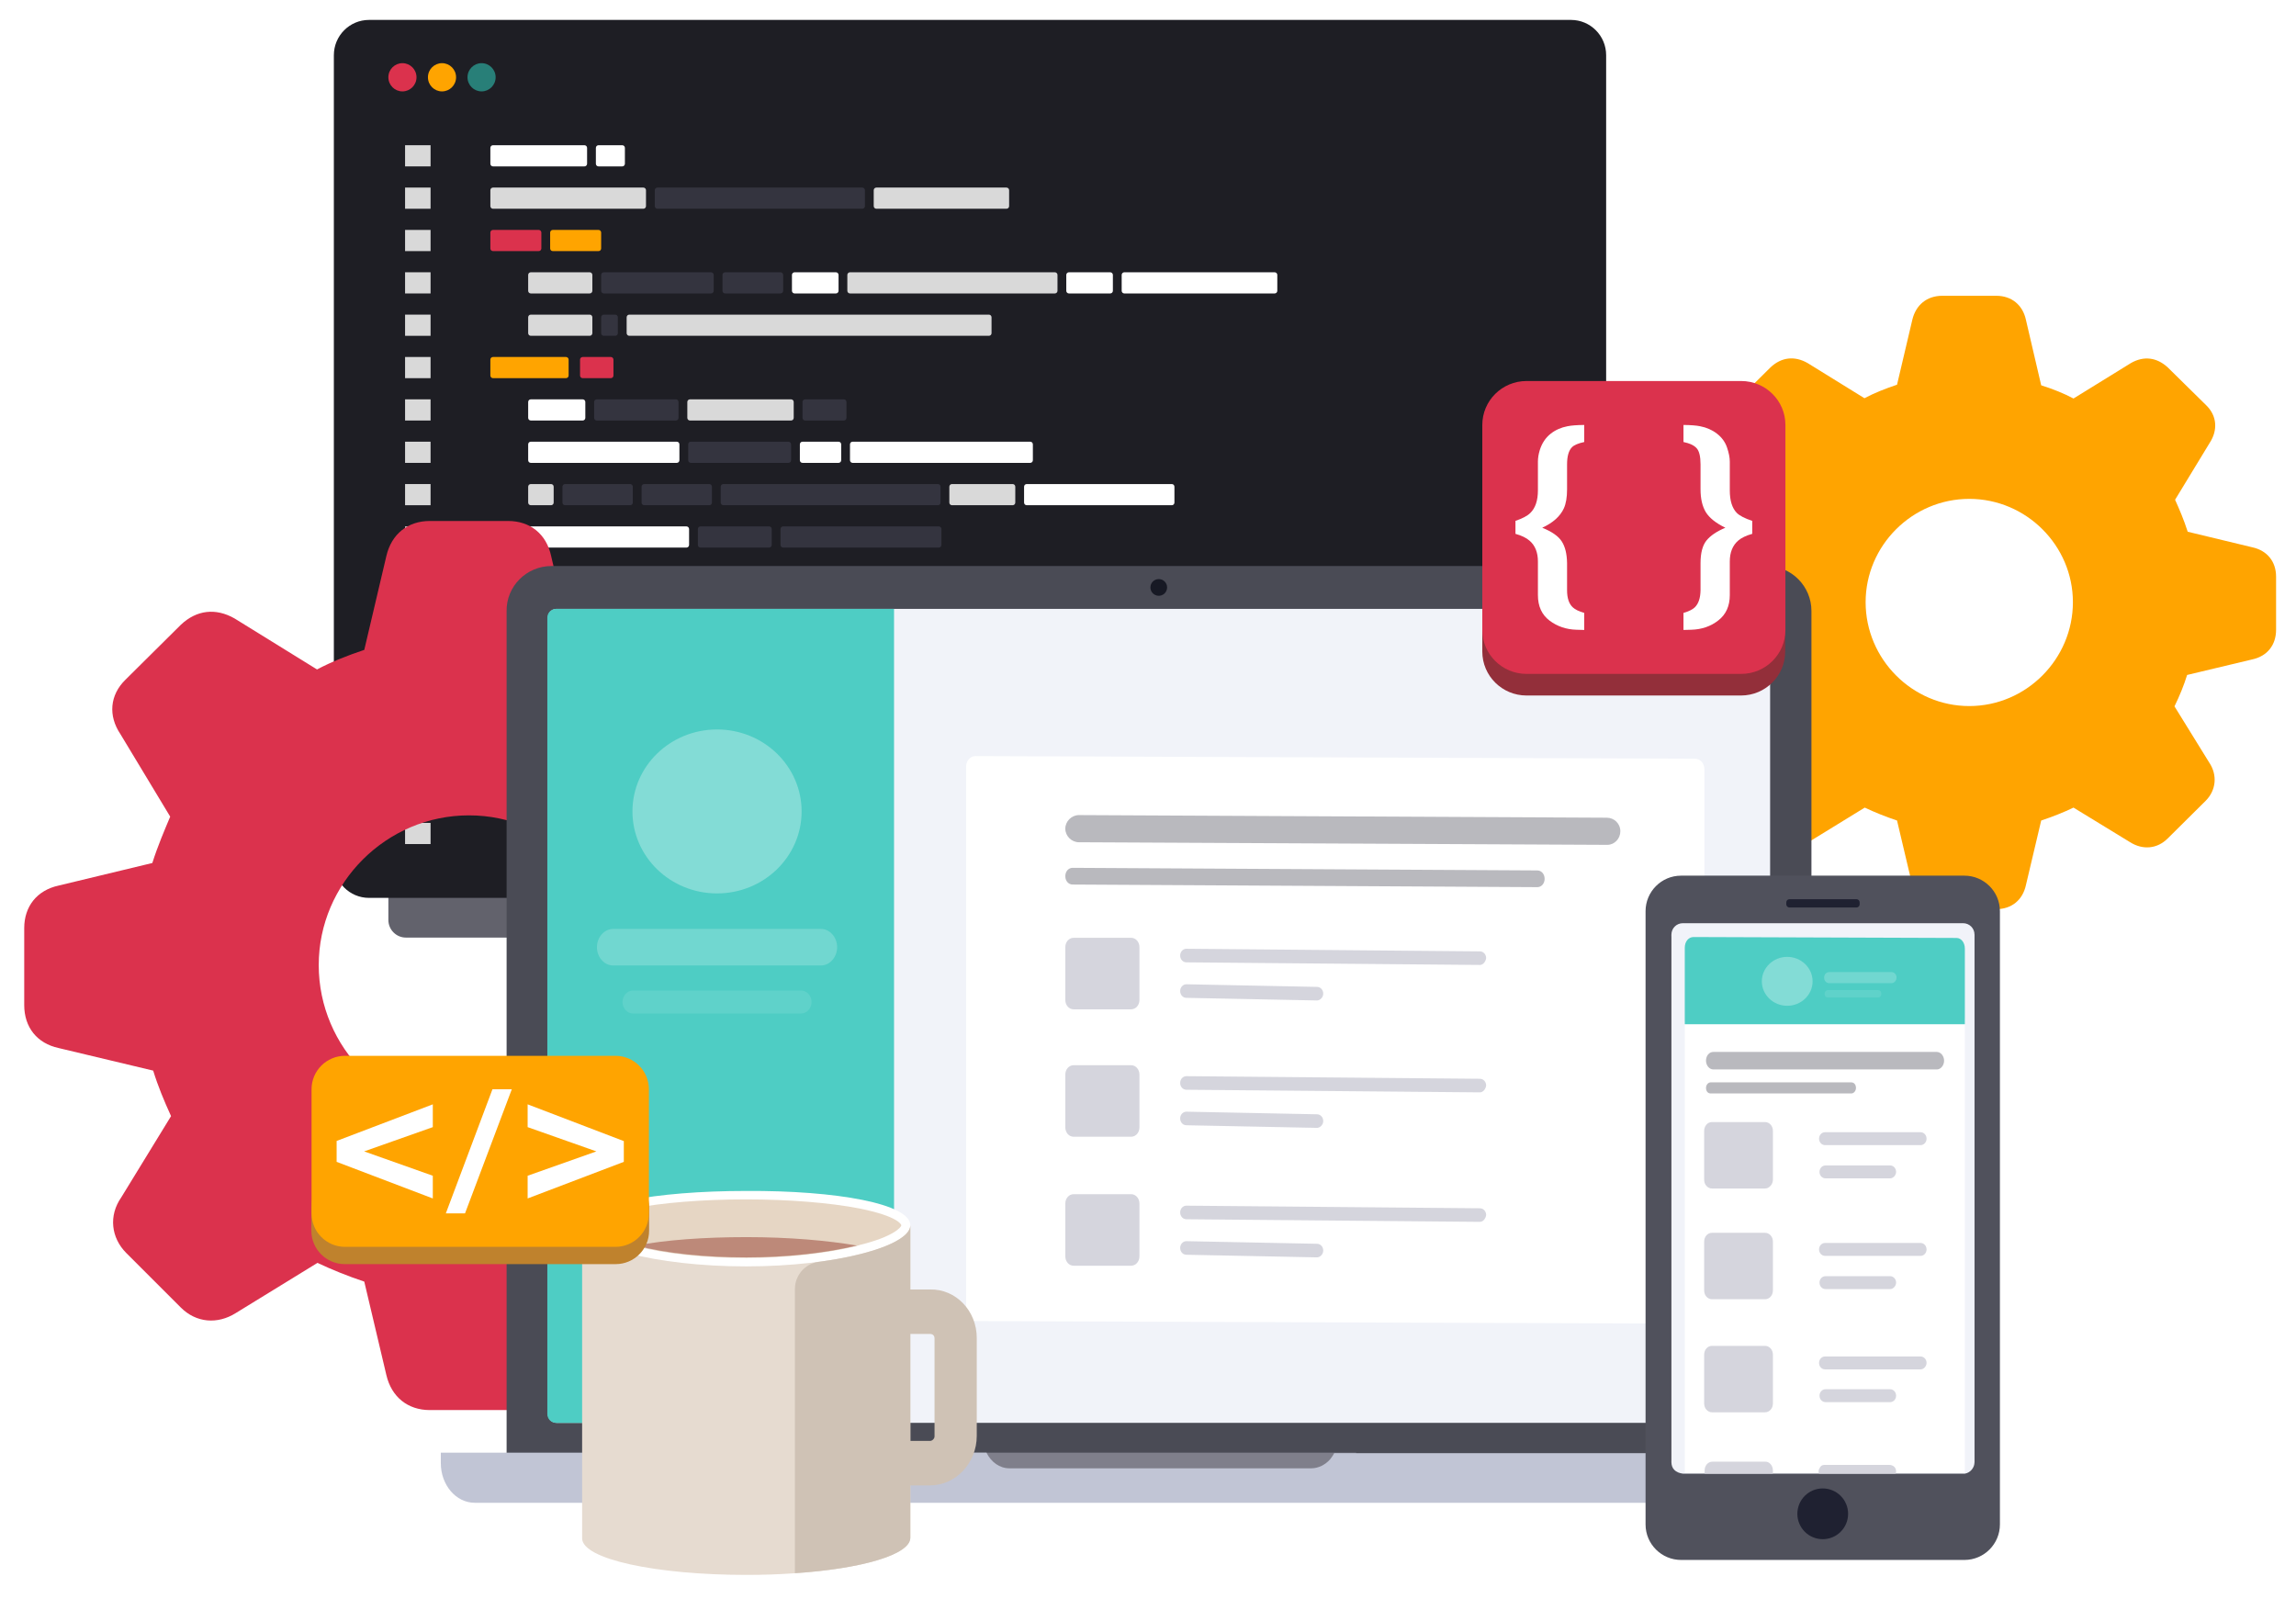 <svg width="461" height="321" viewBox="0 0 461 321" fill="none" xmlns="http://www.w3.org/2000/svg">
<g filter="url(#filter0_d_205_4529)">
<g clip-path="url(#clip0_205_4529)">
<path d="M307.13 170.073H81.509C79.559 170.073 77.978 171.659 77.978 173.616V180.702C77.978 182.659 79.559 184.245 81.509 184.245H307.13C309.08 184.245 310.661 182.659 310.661 180.702V173.616C310.661 171.659 309.08 170.073 307.13 170.073Z" fill="#62626C"/>
<path d="M315.428 0H74.094C70.194 0 67.033 3.173 67.033 7.086V169.187C67.033 173.1 70.194 176.273 74.094 176.273H315.428C319.328 176.273 322.489 173.1 322.489 169.187V7.086C322.489 3.173 319.328 0 315.428 0Z" fill="#1E1E24"/>
<path d="M80.803 14.35C82.363 14.35 83.628 13.081 83.628 11.515C83.628 9.95 82.363 8.681 80.803 8.681C79.243 8.681 77.978 9.95 77.978 11.515C77.978 13.081 79.243 14.35 80.803 14.35Z" fill="#DB324D"/>
<path d="M88.748 14.35C90.308 14.35 91.572 13.081 91.572 11.515C91.572 9.95 90.308 8.681 88.748 8.681C87.188 8.681 85.923 9.95 85.923 11.515C85.923 13.081 87.188 14.35 88.748 14.35Z" fill="#FFA400"/>
<path d="M96.692 14.35C98.252 14.35 99.516 13.081 99.516 11.515C99.516 9.95 98.252 8.681 96.692 8.681C95.132 8.681 93.867 9.95 93.867 11.515C93.867 13.081 95.132 14.35 96.692 14.35Z" fill="#287F78"/>
<path d="M86.452 25.157H81.332V29.408H86.452V25.157Z" fill="#D9D9D9"/>
<path d="M86.452 33.66H81.332V37.912H86.452V33.66Z" fill="#D9D9D9"/>
<path d="M86.452 42.164H81.332V46.416H86.452V42.164Z" fill="#D9D9D9"/>
<path d="M86.452 50.667H81.332V54.919H86.452V50.667Z" fill="#D9D9D9"/>
<path d="M86.452 59.171H81.332V63.423H86.452V59.171Z" fill="#D9D9D9"/>
<path d="M86.452 67.675H81.332V71.927H86.452V67.675Z" fill="#D9D9D9"/>
<path d="M86.452 76.178H81.332V80.43H86.452V76.178Z" fill="#D9D9D9"/>
<path d="M86.452 84.682H81.332V88.934H86.452V84.682Z" fill="#D9D9D9"/>
<path d="M86.452 93.186H81.332V97.437H86.452V93.186Z" fill="#D9D9D9"/>
<path d="M86.452 101.689H81.332V105.941H86.452V101.689Z" fill="#D9D9D9"/>
<path d="M86.452 110.193H81.332V114.445H86.452V110.193Z" fill="#D9D9D9"/>
<path d="M86.452 118.696H81.332V122.948H86.452V118.696Z" fill="#D9D9D9"/>
<path d="M86.452 127.2H81.332V131.452H86.452V127.2Z" fill="#D9D9D9"/>
<path d="M86.452 135.704H81.332V139.956H86.452V135.704Z" fill="#D9D9D9"/>
<path d="M86.452 144.207H81.332V148.459H86.452V144.207Z" fill="#D9D9D9"/>
<path d="M86.452 152.711H81.332V156.963H86.452V152.711Z" fill="#D9D9D9"/>
<path d="M86.452 161.215H81.332V165.466H86.452V161.215Z" fill="#D9D9D9"/>
<path d="M92.675 18.779V170.073" stroke="url(#paint0_linear_205_4529)" stroke-width="2.5"/>
<path d="M117.347 25.157H98.987C98.694 25.157 98.457 25.395 98.457 25.688V28.877C98.457 29.17 98.694 29.408 98.987 29.408H117.347C117.64 29.408 117.877 29.17 117.877 28.877V25.688C117.877 25.395 117.64 25.157 117.347 25.157Z" fill="white"/>
<path d="M124.938 25.157H120.172C119.879 25.157 119.642 25.395 119.642 25.688V28.877C119.642 29.17 119.879 29.408 120.172 29.408H124.938C125.231 29.408 125.468 29.17 125.468 28.877V25.688C125.468 25.395 125.231 25.157 124.938 25.157Z" fill="white"/>
<path d="M129.175 33.66H98.987C98.694 33.66 98.457 33.898 98.457 34.192V37.38C98.457 37.674 98.694 37.912 98.987 37.912H129.175C129.468 37.912 129.705 37.674 129.705 37.38V34.192C129.705 33.898 129.468 33.66 129.175 33.66Z" fill="#D9D9D9"/>
<path d="M173.135 33.66H132C131.708 33.66 131.471 33.898 131.471 34.192V37.38C131.471 37.674 131.708 37.912 132 37.912H173.135C173.427 37.912 173.664 37.674 173.664 37.38V34.192C173.664 33.898 173.427 33.66 173.135 33.66Z" fill="#34343F"/>
<path d="M202.088 33.66H175.959C175.667 33.66 175.43 33.898 175.43 34.192V37.38C175.43 37.674 175.667 37.912 175.959 37.912H202.088C202.38 37.912 202.617 37.674 202.617 37.38V34.192C202.617 33.898 202.38 33.66 202.088 33.66Z" fill="#D9D9D9"/>
<path d="M108.167 42.164H98.987C98.694 42.164 98.457 42.402 98.457 42.695V45.884C98.457 46.178 98.694 46.416 98.987 46.416H108.167C108.459 46.416 108.696 46.178 108.696 45.884V42.695C108.696 42.402 108.459 42.164 108.167 42.164Z" fill="#DB324D"/>
<path d="M120.172 42.164H110.992C110.699 42.164 110.462 42.402 110.462 42.695V45.884C110.462 46.178 110.699 46.416 110.992 46.416H120.172C120.464 46.416 120.701 46.178 120.701 45.884V42.695C120.701 42.402 120.464 42.164 120.172 42.164Z" fill="#FFA400"/>
<path d="M103.753 50.667H98.987C98.694 50.667 98.457 50.905 98.457 51.199V54.388C98.457 54.681 98.694 54.919 98.987 54.919H103.753C104.046 54.919 104.283 54.681 104.283 54.388V51.199C104.283 50.905 104.046 50.667 103.753 50.667Z" fill="#1E1E24"/>
<path d="M118.406 50.667H106.578C106.285 50.667 106.048 50.905 106.048 51.199V54.388C106.048 54.681 106.285 54.919 106.578 54.919H118.406C118.699 54.919 118.936 54.681 118.936 54.388V51.199C118.936 50.905 118.699 50.667 118.406 50.667Z" fill="#D9D9D9"/>
<path d="M142.769 50.667H121.231C120.939 50.667 120.702 50.905 120.702 51.199V54.388C120.702 54.681 120.939 54.919 121.231 54.919H142.769C143.062 54.919 143.299 54.681 143.299 54.388V51.199C143.299 50.905 143.062 50.667 142.769 50.667Z" fill="#34343F"/>
<path d="M156.716 50.667H145.594C145.302 50.667 145.064 50.905 145.064 51.199V54.388C145.064 54.681 145.302 54.919 145.594 54.919H156.716C157.009 54.919 157.246 54.681 157.246 54.388V51.199C157.246 50.905 157.009 50.667 156.716 50.667Z" fill="#34343F"/>
<path d="M167.838 50.667H159.541C159.248 50.667 159.011 50.905 159.011 51.199V54.388C159.011 54.681 159.248 54.919 159.541 54.919H167.838C168.131 54.919 168.368 54.681 168.368 54.388V51.199C168.368 50.905 168.131 50.667 167.838 50.667Z" fill="white"/>
<path d="M211.797 50.667H170.663C170.37 50.667 170.133 50.905 170.133 51.199V54.388C170.133 54.681 170.37 54.919 170.663 54.919H211.797C212.09 54.919 212.327 54.681 212.327 54.388V51.199C212.327 50.905 212.09 50.667 211.797 50.667Z" fill="#D9D9D9"/>
<path d="M222.919 50.667H214.622C214.329 50.667 214.092 50.905 214.092 51.199V54.388C214.092 54.681 214.329 54.919 214.622 54.919H222.919C223.212 54.919 223.449 54.681 223.449 54.388V51.199C223.449 50.905 223.212 50.667 222.919 50.667Z" fill="white"/>
<path d="M255.933 50.667H225.744C225.451 50.667 225.214 50.905 225.214 51.199V54.388C225.214 54.681 225.451 54.919 225.744 54.919H255.933C256.225 54.919 256.462 54.681 256.462 54.388V51.199C256.462 50.905 256.225 50.667 255.933 50.667Z" fill="white"/>
<path d="M103.753 59.171H98.987C98.694 59.171 98.457 59.409 98.457 59.703V62.891C98.457 63.185 98.694 63.423 98.987 63.423H103.753C104.046 63.423 104.283 63.185 104.283 62.891V59.703C104.283 59.409 104.046 59.171 103.753 59.171Z" fill="#1E1E24"/>
<path d="M118.406 59.171H106.578C106.285 59.171 106.048 59.409 106.048 59.703V62.891C106.048 63.185 106.285 63.423 106.578 63.423H118.406C118.699 63.423 118.936 63.185 118.936 62.891V59.703C118.936 59.409 118.699 59.171 118.406 59.171Z" fill="#D9D9D9"/>
<path d="M123.526 59.171H121.231C120.939 59.171 120.702 59.409 120.702 59.703V62.891C120.702 63.185 120.939 63.423 121.231 63.423H123.526C123.819 63.423 124.056 63.185 124.056 62.891V59.703C124.056 59.409 123.819 59.171 123.526 59.171Z" fill="#34343F"/>
<path d="M198.557 59.171H126.351C126.058 59.171 125.821 59.409 125.821 59.703V62.891C125.821 63.185 126.058 63.423 126.351 63.423H198.557C198.849 63.423 199.086 63.185 199.086 62.891V59.703C199.086 59.409 198.849 59.171 198.557 59.171Z" fill="#D9D9D9"/>
<path d="M113.64 67.675H98.987C98.694 67.675 98.457 67.913 98.457 68.206V71.395C98.457 71.689 98.694 71.927 98.987 71.927H113.64C113.932 71.927 114.169 71.689 114.169 71.395V68.206C114.169 67.913 113.932 67.675 113.64 67.675Z" fill="#FFA400"/>
<path d="M122.643 67.675H116.994C116.701 67.675 116.464 67.913 116.464 68.206V71.395C116.464 71.689 116.701 71.927 116.994 71.927H122.643C122.936 71.927 123.173 71.689 123.173 71.395V68.206C123.173 67.913 122.936 67.675 122.643 67.675Z" fill="#DB324D"/>
<path d="M103.753 76.178H98.987C98.694 76.178 98.457 76.416 98.457 76.71V79.899C98.457 80.192 98.694 80.43 98.987 80.43H103.753C104.046 80.43 104.283 80.192 104.283 79.899V76.71C104.283 76.416 104.046 76.178 103.753 76.178Z" fill="#1E1E24"/>
<path d="M116.994 76.178H106.578C106.285 76.178 106.048 76.416 106.048 76.71V79.899C106.048 80.192 106.285 80.43 106.578 80.43H116.994C117.286 80.43 117.524 80.192 117.524 79.899V76.71C117.524 76.416 117.286 76.178 116.994 76.178Z" fill="white"/>
<path d="M135.707 76.178H119.819C119.526 76.178 119.289 76.416 119.289 76.71V79.899C119.289 80.192 119.526 80.43 119.819 80.43H135.707C136 80.43 136.237 80.192 136.237 79.899V76.71C136.237 76.416 136 76.178 135.707 76.178Z" fill="#34343F"/>
<path d="M158.835 76.178H138.533C138.24 76.178 138.003 76.416 138.003 76.71V79.899C138.003 80.192 138.24 80.43 138.533 80.43H158.835C159.127 80.43 159.365 80.192 159.365 79.899V76.71C159.365 76.416 159.127 76.178 158.835 76.178Z" fill="#D9D9D9"/>
<path d="M169.427 76.178H161.66C161.367 76.178 161.13 76.416 161.13 76.71V79.899C161.13 80.192 161.367 80.43 161.66 80.43H169.427C169.72 80.43 169.957 80.192 169.957 79.899V76.71C169.957 76.416 169.72 76.178 169.427 76.178Z" fill="#34343F"/>
<path d="M103.753 84.682H98.987C98.694 84.682 98.457 84.92 98.457 85.213V88.402C98.457 88.696 98.694 88.934 98.987 88.934H103.753C104.046 88.934 104.283 88.696 104.283 88.402V85.213C104.283 84.92 104.046 84.682 103.753 84.682Z" fill="#1E1E24"/>
<path d="M135.884 84.682H106.578C106.285 84.682 106.048 84.92 106.048 85.213V88.402C106.048 88.696 106.285 88.934 106.578 88.934H135.884C136.176 88.934 136.414 88.696 136.414 88.402V85.213C136.414 84.92 136.176 84.682 135.884 84.682Z" fill="white"/>
<path d="M158.305 84.682H138.709C138.416 84.682 138.179 84.92 138.179 85.213V88.402C138.179 88.696 138.416 88.934 138.709 88.934H158.305C158.598 88.934 158.835 88.696 158.835 88.402V85.213C158.835 84.92 158.598 84.682 158.305 84.682Z" fill="#34343F"/>
<path d="M168.368 84.682H161.13C160.837 84.682 160.6 84.92 160.6 85.213V88.402C160.6 88.696 160.837 88.934 161.13 88.934H168.368C168.66 88.934 168.898 88.696 168.898 88.402V85.213C168.898 84.92 168.66 84.682 168.368 84.682Z" fill="white"/>
<path d="M206.854 84.682H171.193C170.9 84.682 170.663 84.92 170.663 85.213V88.402C170.663 88.696 170.9 88.934 171.193 88.934H206.854C207.147 88.934 207.384 88.696 207.384 88.402V85.213C207.384 84.92 207.147 84.682 206.854 84.682Z" fill="white"/>
<path d="M103.753 93.186H98.987C98.694 93.186 98.457 93.424 98.457 93.717V96.906C98.457 97.199 98.694 97.437 98.987 97.437H103.753C104.046 97.437 104.283 97.199 104.283 96.906V93.717C104.283 93.424 104.046 93.186 103.753 93.186Z" fill="#1E1E24"/>
<path d="M110.638 93.186H106.578C106.285 93.186 106.048 93.424 106.048 93.717V96.906C106.048 97.199 106.285 97.437 106.578 97.437H110.638C110.931 97.437 111.168 97.199 111.168 96.906V93.717C111.168 93.424 110.931 93.186 110.638 93.186Z" fill="#D9D9D9"/>
<path d="M126.527 93.186H113.463C113.171 93.186 112.934 93.424 112.934 93.717V96.906C112.934 97.199 113.171 97.437 113.463 97.437H126.527C126.82 97.437 127.057 97.199 127.057 96.906V93.717C127.057 93.424 126.82 93.186 126.527 93.186Z" fill="#34343F"/>
<path d="M142.416 93.186H129.352C129.059 93.186 128.822 93.424 128.822 93.717V96.906C128.822 97.199 129.059 97.437 129.352 97.437H142.416C142.709 97.437 142.946 97.199 142.946 96.906V93.717C142.946 93.424 142.709 93.186 142.416 93.186Z" fill="#34343F"/>
<path d="M188.317 93.186H145.241C144.949 93.186 144.711 93.424 144.711 93.717V96.906C144.711 97.199 144.949 97.437 145.241 97.437H188.317C188.61 97.437 188.847 97.199 188.847 96.906V93.717C188.847 93.424 188.61 93.186 188.317 93.186Z" fill="#34343F"/>
<path d="M203.323 93.186H191.142C190.849 93.186 190.612 93.424 190.612 93.717V96.906C190.612 97.199 190.849 97.437 191.142 97.437H203.323C203.616 97.437 203.853 97.199 203.853 96.906V93.717C203.853 93.424 203.616 93.186 203.323 93.186Z" fill="#D9D9D9"/>
<path d="M235.277 93.186H206.148C205.855 93.186 205.618 93.424 205.618 93.717V96.906C205.618 97.199 205.855 97.437 206.148 97.437H235.277C235.57 97.437 235.807 97.199 235.807 96.906V93.717C235.807 93.424 235.57 93.186 235.277 93.186Z" fill="white"/>
<path d="M103.753 101.689H98.987C98.694 101.689 98.457 101.927 98.457 102.221V105.41C98.457 105.703 98.694 105.941 98.987 105.941H103.753C104.046 105.941 104.283 105.703 104.283 105.41V102.221C104.283 101.927 104.046 101.689 103.753 101.689Z" fill="#1E1E24"/>
<path d="M137.826 101.689H106.578C106.285 101.689 106.048 101.927 106.048 102.221V105.41C106.048 105.703 106.285 105.941 106.578 105.941H137.826C138.118 105.941 138.356 105.703 138.356 105.41V102.221C138.356 101.927 138.118 101.689 137.826 101.689Z" fill="white"/>
<path d="M154.421 101.689H140.651C140.358 101.689 140.121 101.927 140.121 102.221V105.41C140.121 105.703 140.358 105.941 140.651 105.941H154.421C154.714 105.941 154.951 105.703 154.951 105.41V102.221C154.951 101.927 154.714 101.689 154.421 101.689Z" fill="#34343F"/>
<path d="M188.494 101.689H157.246C156.953 101.689 156.716 101.927 156.716 102.221V105.41C156.716 105.703 156.953 105.941 157.246 105.941H188.494C188.786 105.941 189.024 105.703 189.024 105.41V102.221C189.024 101.927 188.786 101.689 188.494 101.689Z" fill="#34343F"/>
<path d="M120.878 110.193H98.987C98.694 110.193 98.457 110.431 98.457 110.724V113.913C98.457 114.207 98.694 114.445 98.987 114.445H120.878C121.17 114.445 121.408 114.207 121.408 113.913V110.724C121.408 110.431 121.17 110.193 120.878 110.193Z" fill="#1E1E24"/>
<path d="M127.763 110.193H123.703C123.41 110.193 123.173 110.431 123.173 110.724V113.913C123.173 114.207 123.41 114.445 123.703 114.445H127.763C128.056 114.445 128.293 114.207 128.293 113.913V110.724C128.293 110.431 128.056 110.193 127.763 110.193Z" fill="#D9D9D9"/>
<path d="M134.648 110.193H130.588C130.295 110.193 130.058 110.431 130.058 110.724V113.913C130.058 114.207 130.295 114.445 130.588 114.445H134.648C134.941 114.445 135.178 114.207 135.178 113.913V110.724C135.178 110.431 134.941 110.193 134.648 110.193Z" fill="#34343F"/>
<path d="M174.9 110.193H137.473C137.18 110.193 136.943 110.431 136.943 110.724V113.913C136.943 114.207 137.18 114.445 137.473 114.445H174.9C175.192 114.445 175.43 114.207 175.43 113.913V110.724C175.43 110.431 175.192 110.193 174.9 110.193Z" fill="#34343F"/>
<path d="M181.785 110.193H177.724C177.432 110.193 177.195 110.431 177.195 110.724V113.913C177.195 114.207 177.432 114.445 177.724 114.445H181.785C182.077 114.445 182.315 114.207 182.315 113.913V110.724C182.315 110.431 182.077 110.193 181.785 110.193Z" fill="white"/>
<path d="M120.878 118.696H98.987C98.694 118.696 98.457 118.934 98.457 119.228V122.417C98.457 122.71 98.694 122.948 98.987 122.948H120.878C121.17 122.948 121.408 122.71 121.408 122.417V119.228C121.408 118.934 121.17 118.696 120.878 118.696Z" fill="#1E1E24"/>
<path d="M127.763 118.696H123.703C123.41 118.696 123.173 118.934 123.173 119.228V122.417C123.173 122.71 123.41 122.948 123.703 122.948H127.763C128.056 122.948 128.293 122.71 128.293 122.417V119.228C128.293 118.934 128.056 118.696 127.763 118.696Z" fill="#D9D9D9"/>
<path d="M149.478 118.696H130.588C130.295 118.696 130.058 118.934 130.058 119.228V122.417C130.058 122.71 130.295 122.948 130.588 122.948H149.478C149.77 122.948 150.007 122.71 150.007 122.417V119.228C150.007 118.934 149.77 118.696 149.478 118.696Z" fill="#D9D9D9"/>
<path d="M183.727 118.696H152.303C152.01 118.696 151.773 118.934 151.773 119.228V122.417C151.773 122.71 152.01 122.948 152.303 122.948H183.727C184.02 122.948 184.257 122.71 184.257 122.417V119.228C184.257 118.934 184.02 118.696 183.727 118.696Z" fill="#34343F"/>
<path d="M200.675 118.696H186.552C186.259 118.696 186.022 118.934 186.022 119.228V122.417C186.022 122.71 186.259 122.948 186.552 122.948H200.675C200.967 122.948 201.205 122.71 201.205 122.417V119.228C201.205 118.934 200.967 118.696 200.675 118.696Z" fill="white"/>
<path d="M212.327 118.696H203.5C203.207 118.696 202.97 118.934 202.97 119.228V122.417C202.97 122.71 203.207 122.948 203.5 122.948H212.327C212.619 122.948 212.857 122.71 212.857 122.417V119.228C212.857 118.934 212.619 118.696 212.327 118.696Z" fill="#34343F"/>
<path d="M229.275 118.696H215.152C214.859 118.696 214.622 118.934 214.622 119.228V122.417C214.622 122.71 214.859 122.948 215.152 122.948H229.275C229.568 122.948 229.805 122.71 229.805 122.417V119.228C229.805 118.934 229.568 118.696 229.275 118.696Z" fill="#D9D9D9"/>
<path d="M120.878 127.2H98.987C98.694 127.2 98.457 127.438 98.457 127.732V130.92C98.457 131.214 98.694 131.452 98.987 131.452H120.878C121.17 131.452 121.408 131.214 121.408 130.92V127.732C121.408 127.438 121.17 127.2 120.878 127.2Z" fill="#1E1E24"/>
<path d="M132.354 127.2H123.703C123.41 127.2 123.173 127.438 123.173 127.732V130.92C123.173 131.214 123.41 131.452 123.703 131.452H132.354C132.646 131.452 132.883 131.214 132.883 130.92V127.732C132.883 127.438 132.646 127.2 132.354 127.2Z" fill="#D9D9D9"/>
<path d="M138.003 127.2H135.178C134.886 127.2 134.648 127.438 134.648 127.732V130.92C134.648 131.214 134.886 131.452 135.178 131.452H138.003C138.295 131.452 138.532 131.214 138.532 130.92V127.732C138.532 127.438 138.295 127.2 138.003 127.2Z" fill="#34343F"/>
<path d="M167.309 127.2H140.827C140.535 127.2 140.298 127.438 140.298 127.732V130.92C140.298 131.214 140.535 131.452 140.827 131.452H167.309C167.601 131.452 167.838 131.214 167.838 130.92V127.732C167.838 127.438 167.601 127.2 167.309 127.2Z" fill="#34343F"/>
<path d="M189.376 127.2H170.133C169.841 127.2 169.604 127.438 169.604 127.732V130.92C169.604 131.214 169.841 131.452 170.133 131.452H189.376C189.669 131.452 189.906 131.214 189.906 130.92V127.732C189.906 127.438 189.669 127.2 189.376 127.2Z" fill="#D9D9D9"/>
<path d="M196.968 127.2H192.201C191.909 127.2 191.671 127.438 191.671 127.732V130.92C191.671 131.214 191.909 131.452 192.201 131.452H196.968C197.26 131.452 197.497 131.214 197.497 130.92V127.732C197.497 127.438 197.26 127.2 196.968 127.2Z" fill="white"/>
<path d="M103.753 135.704H98.987C98.694 135.704 98.457 135.942 98.457 136.235V139.424C98.457 139.718 98.694 139.956 98.987 139.956H103.753C104.046 139.956 104.283 139.718 104.283 139.424V136.235C104.283 135.942 104.046 135.704 103.753 135.704Z" fill="#1E1E24"/>
<path d="M136.061 135.704H106.578C106.285 135.704 106.048 135.942 106.048 136.235V139.424C106.048 139.718 106.285 139.956 106.578 139.956H136.061C136.353 139.956 136.59 139.718 136.59 139.424V136.235C136.59 135.942 136.353 135.704 136.061 135.704Z" fill="#D9D9D9"/>
<path d="M141.71 135.704H138.886C138.593 135.704 138.356 135.942 138.356 136.235V139.424C138.356 139.718 138.593 139.956 138.886 139.956H141.71C142.003 139.956 142.24 139.718 142.24 139.424V136.235C142.24 135.942 142.003 135.704 141.71 135.704Z" fill="#34343F"/>
<path d="M154.95 135.704H144.535C144.242 135.704 144.005 135.942 144.005 136.235V139.424C144.005 139.718 144.242 139.956 144.535 139.956H154.95C155.243 139.956 155.48 139.718 155.48 139.424V136.235C155.48 135.942 155.243 135.704 154.95 135.704Z" fill="#D9D9D9"/>
<path d="M171.546 135.704H157.775C157.483 135.704 157.246 135.942 157.246 136.235V139.424C157.246 139.718 157.483 139.956 157.775 139.956H171.546C171.838 139.956 172.075 139.718 172.075 139.424V136.235C172.075 135.942 171.838 135.704 171.546 135.704Z" fill="white"/>
<path d="M193.614 135.704H174.37C174.078 135.704 173.841 135.942 173.841 136.235V139.424C173.841 139.718 174.078 139.956 174.37 139.956H193.614C193.906 139.956 194.143 139.718 194.143 139.424V136.235C194.143 135.942 193.906 135.704 193.614 135.704Z" fill="#34343F"/>
<path d="M201.205 135.704H196.438C196.146 135.704 195.909 135.942 195.909 136.235V139.424C195.909 139.718 196.146 139.956 196.438 139.956H201.205C201.497 139.956 201.735 139.718 201.735 139.424V136.235C201.735 135.942 201.497 135.704 201.205 135.704Z" fill="#D9D9D9"/>
<path d="M103.753 144.207H98.987C98.694 144.207 98.457 144.445 98.457 144.739V147.928C98.457 148.221 98.694 148.459 98.987 148.459H103.753C104.046 148.459 104.283 148.221 104.283 147.928V144.739C104.283 144.445 104.046 144.207 103.753 144.207Z" fill="#1E1E24"/>
<path d="M136.061 144.207H106.578C106.285 144.207 106.048 144.445 106.048 144.739V147.928C106.048 148.221 106.285 148.459 106.578 148.459H136.061C136.353 148.459 136.59 148.221 136.59 147.928V144.739C136.59 144.445 136.353 144.207 136.061 144.207Z" fill="#34343F"/>
<path d="M184.787 144.207H138.886C138.593 144.207 138.356 144.445 138.356 144.739V147.928C138.356 148.221 138.593 148.459 138.886 148.459H184.787C185.079 148.459 185.316 148.221 185.316 147.928V144.739C185.316 144.445 185.079 144.207 184.787 144.207Z" fill="white"/>
<path d="M192.201 144.207H187.611C187.319 144.207 187.082 144.445 187.082 144.739V147.928C187.082 148.221 187.319 148.459 187.611 148.459H192.201C192.494 148.459 192.731 148.221 192.731 147.928V144.739C192.731 144.445 192.494 144.207 192.201 144.207Z" fill="#34343F"/>
<path d="M232.629 144.207H195.026C194.733 144.207 194.496 144.445 194.496 144.739V147.928C194.496 148.221 194.733 148.459 195.026 148.459H232.629C232.922 148.459 233.159 148.221 233.159 147.928V144.739C233.159 144.445 232.922 144.207 232.629 144.207Z" fill="#D9D9D9"/>
<path d="M264.23 144.207H235.454C235.161 144.207 234.924 144.445 234.924 144.739V147.928C234.924 148.221 235.161 148.459 235.454 148.459H264.23C264.523 148.459 264.76 148.221 264.76 147.928V144.739C264.76 144.445 264.523 144.207 264.23 144.207Z" fill="white"/>
<path d="M116.817 152.711H98.987C98.694 152.711 98.457 152.949 98.457 153.242V156.431C98.457 156.725 98.694 156.963 98.987 156.963H116.817C117.11 156.963 117.347 156.725 117.347 156.431V153.242C117.347 152.949 117.11 152.711 116.817 152.711Z" fill="#FFA400"/>
<path d="M128.116 152.711H119.642C119.35 152.711 119.113 152.949 119.113 153.242V156.431C119.113 156.725 119.35 156.963 119.642 156.963H128.116C128.409 156.963 128.646 156.725 128.646 156.431V153.242C128.646 152.949 128.409 152.711 128.116 152.711Z" fill="#DB324D"/>
<path d="M103.753 161.215H98.987C98.694 161.215 98.457 161.453 98.457 161.746V164.935C98.457 165.228 98.694 165.466 98.987 165.466H103.753C104.046 165.466 104.283 165.228 104.283 164.935V161.746C104.283 161.453 104.046 161.215 103.753 161.215Z" fill="#1E1E24"/>
<path d="M111.698 161.215H106.578C106.285 161.215 106.048 161.453 106.048 161.746V164.935C106.048 165.228 106.285 165.466 106.578 165.466H111.698C111.99 165.466 112.227 165.228 112.227 164.935V161.746C112.227 161.453 111.99 161.215 111.698 161.215Z" fill="#D9D9D9"/>
<path d="M136.061 161.215H114.523C114.23 161.215 113.993 161.453 113.993 161.746V164.935C113.993 165.228 114.23 165.466 114.523 165.466H136.061C136.353 165.466 136.591 165.228 136.591 164.935V161.746C136.591 161.453 136.353 161.215 136.061 161.215Z" fill="#34343F"/>
<path d="M147.183 161.215H138.886C138.593 161.215 138.356 161.453 138.356 161.746V164.935C138.356 165.228 138.593 165.466 138.886 165.466H147.183C147.476 165.466 147.713 165.228 147.713 164.935V161.746C147.713 161.453 147.476 161.215 147.183 161.215Z" fill="white"/>
<path d="M167.132 161.215H150.008C149.715 161.215 149.478 161.453 149.478 161.746V164.935C149.478 165.228 149.715 165.466 150.008 165.466H167.132C167.425 165.466 167.662 165.228 167.662 164.935V161.746C167.662 161.453 167.425 161.215 167.132 161.215Z" fill="white"/>
<path d="M173.488 161.215H169.957C169.664 161.215 169.427 161.453 169.427 161.746V164.935C169.427 165.228 169.664 165.466 169.957 165.466H173.488C173.78 165.466 174.017 165.228 174.017 164.935V161.746C174.017 161.453 173.78 161.215 173.488 161.215Z" fill="white"/>
<path d="M197.144 161.215H176.312C176.02 161.215 175.783 161.453 175.783 161.746V164.935C175.783 165.228 176.02 165.466 176.312 165.466H197.144C197.437 165.466 197.674 165.228 197.674 164.935V161.746C197.674 161.453 197.437 161.215 197.144 161.215Z" fill="#D9D9D9"/>
</g>
<g clip-path="url(#clip1_205_4529)">
<path d="M389.973 178.535H400.82C403.885 178.535 406.125 176.708 406.774 173.703L409.839 160.74C412.138 159.974 414.378 159.09 416.324 158.147L427.701 165.1C430.236 166.692 433.125 166.456 435.247 164.334L442.851 156.792C444.974 154.671 445.268 151.607 443.559 149.073L436.602 137.819C437.605 135.757 438.489 133.636 439.138 131.515L452.224 128.392C455.231 127.744 457 125.504 457 122.441V111.775C457 108.77 455.231 106.531 452.224 105.883L439.256 102.76C438.489 100.344 437.546 98.164 436.721 96.338L443.677 84.907C445.328 82.373 445.151 79.486 442.969 77.365L435.247 69.764C433.066 67.76 430.472 67.407 427.878 68.88L416.324 76.01C414.437 75.008 412.256 74.124 409.839 73.358L406.774 60.218C406.125 57.213 403.885 55.387 400.82 55.387H389.973C386.907 55.387 384.667 57.213 383.96 60.218L380.894 73.24C378.595 74.006 376.355 74.89 374.351 75.951L362.915 68.88C360.321 67.407 357.668 67.701 355.487 69.764L347.823 77.365C345.642 79.486 345.406 82.373 347.116 84.907L354.013 96.338C353.247 98.164 352.303 100.344 351.537 102.76L338.568 105.883C335.561 106.531 333.793 108.77 333.793 111.775V122.441C333.793 125.504 335.561 127.744 338.568 128.392L351.655 131.515C352.303 133.636 353.188 135.757 354.131 137.819L347.234 149.073C345.465 151.607 345.819 154.671 347.941 156.792L355.487 164.334C357.609 166.456 360.557 166.692 363.091 165.1L374.41 158.147C376.414 159.09 378.595 159.974 380.894 160.74L383.96 173.703C384.667 176.708 386.907 178.535 389.973 178.535ZM395.396 137.76C383.96 137.76 374.587 128.332 374.587 116.902C374.587 105.53 383.96 96.161 395.396 96.161C406.833 96.161 416.206 105.53 416.206 116.902C416.206 128.332 406.833 137.76 395.396 137.76Z" fill="#FFA400"/>
</g>
<g clip-path="url(#clip2_205_4529)">
<path d="M86.299 279.109H102.022C106.466 279.109 109.713 276.461 110.653 272.105L115.097 253.314C118.429 252.204 121.676 250.923 124.496 249.556L140.988 259.635C144.663 261.941 148.85 261.599 151.926 258.524L162.949 247.592C166.026 244.517 166.453 240.076 163.975 236.403L153.891 220.09C155.344 217.1 156.626 214.026 157.566 210.951L176.536 206.424C180.894 205.485 183.458 202.239 183.458 197.798V182.338C183.458 177.982 180.894 174.737 176.536 173.797L157.737 169.27C156.626 165.768 155.259 162.608 154.062 159.961L164.145 143.391C166.538 139.718 166.282 135.533 163.12 132.458L151.926 121.44C148.764 118.536 145.004 118.024 141.244 120.159L124.496 130.494C121.762 129.042 118.599 127.761 115.097 126.65L110.653 107.604C109.713 103.248 106.466 100.6 102.022 100.6H86.299C81.856 100.6 78.609 103.248 77.583 107.604L73.14 126.48C69.807 127.59 66.56 128.871 63.655 130.408L47.077 120.159C43.317 118.024 39.472 118.451 36.31 121.44L25.202 132.458C22.04 135.533 21.698 139.718 24.176 143.391L34.174 159.961C33.063 162.608 31.696 165.768 30.585 169.27L11.786 173.797C7.428 174.737 4.864 177.982 4.864 182.338V197.798C4.864 202.239 7.428 205.485 11.786 206.424L30.756 210.951C31.696 214.026 32.978 217.1 34.345 220.09L24.347 236.403C21.784 240.076 22.296 244.517 25.373 247.592L36.31 258.524C39.387 261.599 43.659 261.941 47.334 259.635L63.74 249.556C66.646 250.923 69.807 252.204 73.14 253.314L77.583 272.105C78.609 276.461 81.856 279.109 86.299 279.109ZM94.161 220.004C77.583 220.004 63.996 206.338 63.996 189.769C63.996 173.285 77.583 159.704 94.161 159.704C110.738 159.704 124.325 173.285 124.325 189.769C124.325 206.338 110.738 220.004 94.161 220.004Z" fill="#DB324D"/>
</g>
<path fill-rule="evenodd" clip-rule="evenodd" d="M110.735 109.643H354.692C359.724 109.643 363.708 113.732 363.708 118.659V287.762C363.708 292.794 359.619 296.778 354.692 296.778H110.735C105.703 296.778 101.719 292.689 101.719 287.762V118.764C101.614 113.732 105.703 109.643 110.735 109.643Z" fill="#4A4B55"/>
<path d="M272.29 287.657H192.928V292.794H272.29V287.657Z" fill="#7F7F8B"/>
<path d="M377.442 287.657V289.754C377.442 294.157 374.402 297.722 370.627 297.722H95.324C91.55 297.722 88.509 294.157 88.509 289.754V287.657H198.065C199.008 289.544 200.686 290.802 202.678 290.802H263.274C264.742 290.802 266.104 290.068 267.048 289.02C267.362 288.601 267.677 288.181 267.887 287.762H377.442V287.657Z" fill="#C1C5D5"/>
<path fill-rule="evenodd" clip-rule="evenodd" d="M355.426 120.022V279.899C355.426 280.948 354.587 281.681 353.644 281.681H111.783C110.735 281.681 110.001 280.843 110.001 279.899V120.022C110.001 118.974 110.84 118.24 111.783 118.24H353.644C354.587 118.24 355.426 118.974 355.426 120.022Z" fill="#171924"/>
<path d="M232.661 115.619C233.587 115.619 234.338 114.868 234.338 113.941C234.338 113.015 233.587 112.264 232.661 112.264C231.734 112.264 230.983 113.015 230.983 113.941C230.983 114.868 231.734 115.619 232.661 115.619Z" fill="#171924"/>
<path d="M355.426 120.022V279.899C355.426 280.948 354.588 281.681 353.644 281.681H111.784C110.736 281.681 110.001 280.843 110.001 279.899V120.022C110.001 118.974 110.84 118.24 111.784 118.24H353.644C354.588 118.24 355.426 118.974 355.426 120.022Z" fill="#F1F3F9"/>
<path fill-rule="evenodd" clip-rule="evenodd" d="M179.509 118.24V281.681H111.679C110.63 281.681 109.896 280.843 109.896 279.899V120.022C109.896 118.974 110.735 118.24 111.679 118.24H179.509Z" fill="#4ECDC4"/>
<path opacity="0.3" d="M143.969 175.376C153.348 175.376 160.952 168.007 160.952 158.917C160.952 149.826 153.348 142.457 143.969 142.457C134.589 142.457 126.985 149.826 126.985 158.917C126.985 168.007 134.589 175.376 143.969 175.376Z" fill="white"/>
<path opacity="0.2" d="M164.831 189.844H123.106C121.324 189.844 119.856 188.166 119.856 186.174C119.856 184.182 121.324 182.505 123.106 182.505H164.831C166.613 182.505 168.081 184.182 168.081 186.174C168.081 188.166 166.613 189.844 164.831 189.844Z" fill="white"/>
<path opacity="0.1" d="M160.847 199.489H127.089C125.936 199.489 124.993 198.44 124.993 197.182C124.993 195.924 125.936 194.876 127.089 194.876H160.847C162 194.876 162.944 195.924 162.944 197.182C162.944 198.44 162 199.489 160.847 199.489Z" fill="white"/>
<path d="M340.329 261.762L195.863 261.238C194.815 261.238 193.976 260.295 193.976 259.141V149.901C193.976 148.747 194.815 147.804 195.863 147.804L340.329 148.328C341.378 148.328 342.216 149.272 342.216 150.425V259.561C342.216 260.819 341.378 261.762 340.329 261.762Z" fill="white"/>
<path d="M325.338 162.9C325.338 164.368 324.185 165.626 322.717 165.626L216.621 165.102C215.154 165.102 213.896 163.844 213.896 162.376C213.896 160.908 215.154 159.65 216.621 159.65L322.612 160.175C324.08 160.175 325.338 161.328 325.338 162.9Z" fill="#B9B9BE"/>
<path d="M308.669 174.118L215.363 173.594C214.524 173.594 213.896 172.86 213.896 171.916C213.896 170.973 214.524 170.239 215.363 170.239L308.669 170.763C309.507 170.763 310.136 171.497 310.136 172.441C310.136 173.384 309.507 174.118 308.669 174.118Z" fill="#B9B9BE"/>
<path d="M297.136 189.739L238.217 189.215C237.484 189.215 236.959 188.586 236.959 187.852C236.959 187.118 237.484 186.489 238.217 186.489L297.136 187.013C297.87 187.013 298.394 187.642 298.394 188.376C298.29 189.11 297.765 189.739 297.136 189.739Z" fill="#D5D5DD"/>
<path d="M264.427 196.868L238.217 196.343C237.484 196.343 236.959 195.714 236.959 194.981C236.959 194.247 237.484 193.618 238.217 193.618L264.427 194.142C265.161 194.142 265.685 194.771 265.685 195.505C265.685 196.239 265.056 196.868 264.427 196.868Z" fill="#D5D5DD"/>
<path d="M227.105 198.65H215.573C214.629 198.65 213.896 197.811 213.896 196.763V186.174C213.896 185.126 214.629 184.287 215.573 184.287H227.105C228.049 184.287 228.782 185.126 228.782 186.174V196.763C228.782 197.811 228.049 198.65 227.105 198.65Z" fill="#D5D5DD"/>
<path d="M297.136 215.319L238.217 214.795C237.484 214.795 236.959 214.166 236.959 213.432C236.959 212.698 237.484 212.069 238.217 212.069L297.136 212.593C297.87 212.593 298.394 213.222 298.394 213.956C298.29 214.69 297.765 215.319 297.136 215.319Z" fill="#D5D5DD"/>
<path d="M264.427 222.448L238.217 221.924C237.484 221.924 236.959 221.295 236.959 220.561C236.959 219.827 237.484 219.198 238.217 219.198L264.427 219.722C265.161 219.722 265.685 220.351 265.685 221.085C265.685 221.819 265.056 222.448 264.427 222.448Z" fill="#D5D5DD"/>
<path d="M227.105 224.23H215.573C214.629 224.23 213.896 223.392 213.896 222.343V211.755C213.896 210.706 214.629 209.868 215.573 209.868H227.105C228.049 209.868 228.782 210.706 228.782 211.755V222.343C228.782 223.392 228.049 224.23 227.105 224.23Z" fill="#D5D5DD"/>
<path d="M297.136 241.319L238.217 240.795C237.484 240.795 236.959 240.166 236.959 239.432C236.959 238.698 237.484 238.069 238.217 238.069L297.136 238.593C297.87 238.593 298.394 239.222 298.394 239.956C298.29 240.69 297.765 241.319 297.136 241.319Z" fill="#D5D5DD"/>
<path d="M264.427 248.448L238.217 247.924C237.484 247.924 236.959 247.295 236.959 246.561C236.959 245.827 237.484 245.198 238.217 245.198L264.427 245.722C265.161 245.722 265.685 246.351 265.685 247.085C265.685 247.819 265.056 248.448 264.427 248.448Z" fill="#D5D5DD"/>
<path d="M227.105 250.125H215.573C214.629 250.125 213.896 249.287 213.896 248.238V237.65C213.896 236.601 214.629 235.763 215.573 235.763H227.105C228.049 235.763 228.782 236.601 228.782 237.65V248.238C228.782 249.287 228.049 250.125 227.105 250.125Z" fill="#D5D5DD"/>
<path fill-rule="evenodd" clip-rule="evenodd" d="M394.418 309.2H337.535C333.644 309.2 330.402 306.05 330.402 302.067V178.945C330.402 175.054 333.552 171.812 337.535 171.812H394.418C398.309 171.812 401.551 174.961 401.551 178.945V302.067C401.551 305.958 398.401 309.2 394.418 309.2Z" fill="#50515C"/>
<path fill-rule="evenodd" clip-rule="evenodd" d="M335.59 289.282V184.04C335.59 182.651 336.702 181.539 338.091 181.539H393.955C395.344 181.539 396.456 182.651 396.456 184.04V289.282C396.456 290.672 395.344 291.783 393.955 291.783H338.091C336.702 291.783 335.59 290.672 335.59 289.282Z" fill="#171924"/>
<path fill-rule="evenodd" clip-rule="evenodd" d="M372.739 178.204H359.306C358.936 178.204 358.658 177.926 358.658 177.555V177.185C358.658 176.814 358.936 176.536 359.306 176.536H372.739C373.11 176.536 373.388 176.814 373.388 177.185V177.555C373.388 177.926 373.11 178.204 372.739 178.204Z" fill="#1F2131"/>
<path d="M365.976 305.031C368.79 305.031 371.072 302.75 371.072 299.936C371.072 297.122 368.79 294.841 365.976 294.841C363.162 294.841 360.881 297.122 360.881 299.936C360.881 302.75 363.162 305.031 365.976 305.031Z" fill="#1F2131"/>
<path fill-rule="evenodd" clip-rule="evenodd" d="M396.456 183.67V289.56C396.456 290.672 395.622 291.691 394.511 291.876C394.418 291.876 337.906 291.876 337.906 291.876C336.424 291.691 335.59 290.857 335.59 289.56V183.67C335.59 182.373 336.609 181.354 337.906 181.354H394.14C395.437 181.354 396.456 182.373 396.456 183.67Z" fill="#F1F3F9"/>
<path d="M394.511 200.531V291.783C394.418 291.783 338.277 291.783 338.277 291.783V201.086L394.511 200.531Z" fill="white"/>
<path d="M385.617 225.915H366.44C365.792 225.915 365.236 225.359 365.236 224.618C365.236 223.877 365.792 223.321 366.44 223.321H385.617C386.266 223.321 386.822 223.877 386.822 224.618C386.822 225.359 386.266 225.915 385.617 225.915Z" fill="#D5D5DD"/>
<path d="M379.502 232.585H366.533C365.884 232.585 365.328 232.029 365.328 231.288C365.328 230.547 365.884 229.991 366.533 229.991H379.502C380.151 229.991 380.707 230.547 380.707 231.288C380.707 231.936 380.151 232.585 379.502 232.585Z" fill="#D5D5DD"/>
<path d="M354.397 234.623H343.743C342.909 234.623 342.168 233.882 342.168 232.863V223.043C342.168 222.116 342.816 221.283 343.743 221.283H354.397C355.231 221.283 355.972 222.024 355.972 223.043V232.863C355.972 233.789 355.231 234.623 354.397 234.623Z" fill="#D5D5DD"/>
<path d="M385.617 248.149H366.44C365.792 248.149 365.236 247.593 365.236 246.852C365.236 246.111 365.792 245.555 366.44 245.555H385.617C386.266 245.555 386.822 246.111 386.822 246.852C386.822 247.593 386.266 248.149 385.617 248.149Z" fill="#D5D5DD"/>
<path d="M379.502 254.819H366.533C365.884 254.819 365.328 254.263 365.328 253.522C365.328 252.781 365.884 252.225 366.533 252.225H379.502C380.151 252.225 380.707 252.781 380.707 253.522C380.707 254.171 380.151 254.819 379.502 254.819Z" fill="#D5D5DD"/>
<path d="M354.397 256.857H343.743C342.909 256.857 342.168 256.116 342.168 255.097V245.277C342.168 244.35 342.816 243.517 343.743 243.517H354.397C355.231 243.517 355.972 244.258 355.972 245.277V255.097C355.972 256.116 355.231 256.857 354.397 256.857Z" fill="#D5D5DD"/>
<path d="M385.617 270.939H366.44C365.792 270.939 365.236 270.383 365.236 269.642C365.236 268.901 365.792 268.345 366.44 268.345H385.617C386.266 268.345 386.822 268.901 386.822 269.642C386.822 270.29 386.266 270.939 385.617 270.939Z" fill="#D5D5DD"/>
<path d="M379.502 277.517H366.533C365.884 277.517 365.328 276.961 365.328 276.22C365.328 275.478 365.884 274.923 366.533 274.923H379.502C380.151 274.923 380.707 275.478 380.707 276.22C380.707 276.961 380.151 277.517 379.502 277.517Z" fill="#D5D5DD"/>
<path d="M380.707 291.413C380.707 291.598 380.707 291.691 380.614 291.876H365.236C365.143 291.691 365.143 291.598 365.143 291.413C365.143 291.042 365.328 290.764 365.514 290.486C365.699 290.209 366.07 290.116 366.347 290.116H379.317C380.151 290.116 380.707 290.672 380.707 291.413Z" fill="#D5D5DD"/>
<path d="M354.397 279.555H343.743C342.909 279.555 342.168 278.813 342.168 277.794V267.974C342.168 267.048 342.816 266.214 343.743 266.214H354.397C355.231 266.214 355.972 266.955 355.972 267.974V277.794C355.972 278.813 355.231 279.555 354.397 279.555Z" fill="#D5D5DD"/>
<path d="M355.971 291.228V291.876H342.26V291.228C342.26 290.301 342.909 289.467 343.835 289.467H354.489C355.23 289.467 355.971 290.209 355.971 291.228Z" fill="#D5D5DD"/>
<path d="M394.511 186.449V201.642H338.277V186.264C338.277 185.059 339.018 184.133 340.037 184.133L392.843 184.318C393.77 184.318 394.511 185.245 394.511 186.449Z" fill="#4ECDC4"/>
<path opacity="0.3" d="M358.843 197.937C361.657 197.937 363.939 195.738 363.939 193.027C363.939 190.315 361.657 188.117 358.843 188.117C356.029 188.117 353.748 190.315 353.748 193.027C353.748 195.738 356.029 197.937 358.843 197.937Z" fill="white"/>
<path opacity="0.2" d="M379.78 193.397H367.274C366.718 193.397 366.254 192.934 366.254 192.285C366.254 191.637 366.718 191.174 367.274 191.174H379.78C380.336 191.174 380.799 191.637 380.799 192.285C380.799 192.841 380.336 193.397 379.78 193.397Z" fill="white"/>
<path opacity="0.1" d="M377.094 196.269H366.996C366.626 196.269 366.348 195.991 366.348 195.528C366.348 195.157 366.626 194.787 366.996 194.787H377.094C377.465 194.787 377.742 195.065 377.742 195.528C377.742 195.991 377.465 196.269 377.094 196.269Z" fill="white"/>
<path d="M388.86 210.721H344.021C343.187 210.721 342.539 209.888 342.539 208.961C342.539 207.942 343.187 207.201 344.021 207.201H388.86C389.694 207.201 390.342 208.035 390.342 208.961C390.342 209.888 389.694 210.721 388.86 210.721Z" fill="#B9B9BE"/>
<path d="M371.721 215.539H343.465C342.909 215.539 342.539 215.076 342.539 214.427C342.539 213.779 343.002 213.315 343.465 213.315H371.721C372.277 213.315 372.647 213.779 372.647 214.427C372.647 215.076 372.184 215.539 371.721 215.539Z" fill="#B9B9BE"/>
<path d="M182.78 242.009V304.743C182.78 308.134 173.059 310.96 159.608 311.864C156.556 312.09 153.278 312.203 149.887 312.203C131.688 312.203 116.881 309.038 116.881 304.856V242.122H182.78V242.009Z" fill="#E6DBD0"/>
<path d="M182.779 242.009C182.779 246.191 167.972 250.26 149.773 250.26C131.575 250.26 116.768 246.191 116.768 242.009C116.768 237.827 131.575 235.114 149.773 235.114C168.085 235.001 182.779 237.714 182.779 242.009Z" fill="white"/>
<path d="M180.971 242.009C180.971 242.348 179.501 244.27 172.606 245.965C172.38 246.078 172.154 246.078 171.928 246.191C165.824 247.661 157.912 248.565 149.773 248.565C141.522 248.565 133.723 247.774 127.619 246.191C127.393 246.078 127.167 246.078 126.941 245.965C120.159 244.157 118.576 242.348 118.576 242.009C118.576 242.009 119.254 240.2 127.054 238.618C132.931 237.488 140.957 236.809 149.773 236.809C158.477 236.809 166.616 237.488 172.493 238.618C180.406 240.2 180.971 241.896 180.971 242.009Z" fill="#E6D6C4"/>
<path d="M172.041 246.078C165.937 247.548 158.025 248.452 149.887 248.452C141.635 248.452 133.836 247.661 127.732 246.078C133.61 244.948 141.409 244.383 149.887 244.383C158.364 244.383 166.164 245.061 172.041 246.078Z" fill="#BD8979"/>
<path d="M196.117 264.616V284.284C196.117 289.709 191.935 294.231 186.735 294.231H177.806V285.301H186.735C187.188 285.301 187.64 284.849 187.64 284.397V264.729C187.64 264.164 187.301 263.824 186.735 263.824H177.806V254.895H186.735C191.935 254.782 196.117 259.19 196.117 264.616Z" fill="#CFC2B5"/>
<path d="M182.779 242.009V304.743C182.779 308.134 173.058 310.96 159.607 311.864V254.782C159.607 252.069 161.642 249.695 164.355 249.356C175.319 247.887 182.779 244.948 182.779 242.009Z" fill="#CFC2B5"/>
<g clip-path="url(#clip3_205_4529)">
<path d="M349.56 111.821H306.5C301.597 111.821 297.622 115.771 297.622 120.643V126.818C297.622 131.691 301.597 135.641 306.5 135.641H349.56C354.463 135.641 358.438 131.691 358.438 126.818V120.643C358.438 115.771 354.463 111.821 349.56 111.821Z" fill="#932F3A"/>
<path d="M349.603 72.499H306.5C301.597 72.499 297.622 76.448 297.622 81.321V122.481C297.622 127.353 301.597 131.303 306.5 131.303H349.603C354.507 131.303 358.482 127.353 358.482 122.481V81.321C358.482 76.448 354.507 72.499 349.603 72.499Z" fill="#DB324D"/>
<path d="M341.44 89.247C341.44 87.653 341.18 86.569 340.66 85.995C340.154 85.42 339.273 85.004 338.016 84.745V81.321C339.461 81.335 340.573 81.421 341.354 81.579C342.64 81.823 343.767 82.319 344.735 83.065C345.703 83.812 346.375 84.731 346.751 85.822C347.127 86.913 347.315 87.868 347.315 88.687V94.459C347.315 96.512 347.784 98.02 348.723 98.982C349.301 99.556 350.335 100.088 351.823 100.576V103.182C350.595 103.527 349.663 103.972 349.027 104.518C347.885 105.494 347.315 106.901 347.315 108.739V115.481C347.315 117.663 346.556 119.35 345.039 120.542C343.521 121.748 341.693 122.38 339.555 122.438L338.016 122.481V119.056C339.099 118.74 339.858 118.367 340.292 117.936C341.028 117.218 341.412 116.077 341.44 114.511V109.062C341.44 107.023 341.838 105.508 342.633 104.518C343.427 103.541 344.692 102.687 346.426 101.955C344.533 101.036 343.225 99.995 342.502 98.831C341.794 97.654 341.44 96.125 341.44 94.244V89.247Z" fill="white"/>
<path d="M311.13 120.607C309.57 119.429 308.789 117.721 308.789 115.481V108.739C308.789 106.93 308.24 105.544 307.142 104.582C306.477 103.993 305.524 103.527 304.281 103.182V100.576C305.682 100.102 306.672 99.578 307.25 99.004C308.276 98.013 308.789 96.498 308.789 94.459V88.687C308.789 87.954 308.912 87.186 309.158 86.382C309.591 84.989 310.328 83.884 311.369 83.065C312.322 82.319 313.442 81.823 314.728 81.579C315.509 81.421 316.629 81.335 318.088 81.321V84.745C316.889 85.004 316.072 85.348 315.639 85.779C314.974 86.44 314.642 87.596 314.642 89.247V94.244C314.642 95.852 314.425 97.13 313.991 98.078C313.254 99.671 311.809 100.964 309.656 101.955C311.607 102.744 312.915 103.663 313.58 104.711C314.259 105.76 314.613 107.21 314.642 109.062V114.511C314.642 116.105 315.032 117.254 315.812 117.958C316.246 118.374 317.004 118.74 318.088 119.056V122.481L316.549 122.438C314.483 122.38 312.676 121.77 311.13 120.607Z" fill="white"/>
</g>
<g clip-path="url(#clip4_205_4529)">
<path d="M123.617 231.665H69.227C65.518 231.665 62.512 234.673 62.512 238.383V243.086C62.512 246.797 65.518 249.805 69.227 249.805H123.617C127.326 249.805 130.332 246.797 130.332 243.086V238.383C130.332 234.673 127.326 231.665 123.617 231.665Z" fill="#BF822D"/>
<path d="M123.575 207.982H69.268C65.56 207.982 62.553 210.99 62.553 214.701V239.616C62.553 243.327 65.56 246.335 69.268 246.335H123.575C127.283 246.335 130.29 243.327 130.29 239.616V214.701C130.29 210.99 127.283 207.982 123.575 207.982Z" fill="#FFA400"/>
<path d="M89.516 239.616L98.876 214.701H102.762L93.368 239.616H89.516Z" fill="white"/>
<path d="M119.745 227.172L105.941 222.3V217.724L125.253 225.105V229.272L105.941 236.62V232.06L119.745 227.172Z" fill="white"/>
<path d="M86.901 217.724V222.3L73.114 227.172L86.901 232.06V236.62L67.589 229.272V225.073L86.901 217.724Z" fill="white"/>
</g>
</g>
<defs>
<filter id="filter0_d_205_4529" x="0.864" y="0" width="460.136" height="320.203" filterUnits="userSpaceOnUse" color-interpolation-filters="sRGB">
<feFlood flood-opacity="0" result="BackgroundImageFix"/>
<feColorMatrix in="SourceAlpha" type="matrix" values="0 0 0 0 0 0 0 0 0 0 0 0 0 0 0 0 0 0 127 0" result="hardAlpha"/>
<feOffset dy="4"/>
<feGaussianBlur stdDeviation="2"/>
<feComposite in2="hardAlpha" operator="out"/>
<feColorMatrix type="matrix" values="0 0 0 0 0 0 0 0 0 0 0 0 0 0 0 0 0 0 0.25 0"/>
<feBlend mode="normal" in2="BackgroundImageFix" result="effect1_dropShadow_205_4529"/>
<feBlend mode="normal" in="SourceGraphic" in2="effect1_dropShadow_205_4529" result="shape"/>
</filter>
<linearGradient id="paint0_linear_205_4529" x1="-nan" y1="-nan" x2="-nan" y2="-nan" gradientUnits="userSpaceOnUse">
<stop stop-color="#3F3F4B" stop-opacity="0"/>
<stop offset="0.5" stop-color="#3F3F4B"/>
<stop offset="1" stop-color="#3F3F4B" stop-opacity="0"/>
</linearGradient>
<clipPath id="clip0_205_4529">
<rect width="255.457" height="184.245" fill="white" transform="translate(67.033)"/>
</clipPath>
<clipPath id="clip1_205_4529">
<rect width="123.207" height="123.207" fill="white" transform="translate(333.793 55.387)"/>
</clipPath>
<clipPath id="clip2_205_4529">
<rect width="178.594" height="178.594" fill="white" transform="translate(4.864 100.6)"/>
</clipPath>
<clipPath id="clip3_205_4529">
<rect width="61.038" height="63.299" fill="white" transform="translate(297.622 72.342)"/>
</clipPath>
<clipPath id="clip4_205_4529">
<rect width="67.82" height="41.822" fill="white" transform="translate(62.512 207.982)"/>
</clipPath>
</defs>
</svg>
